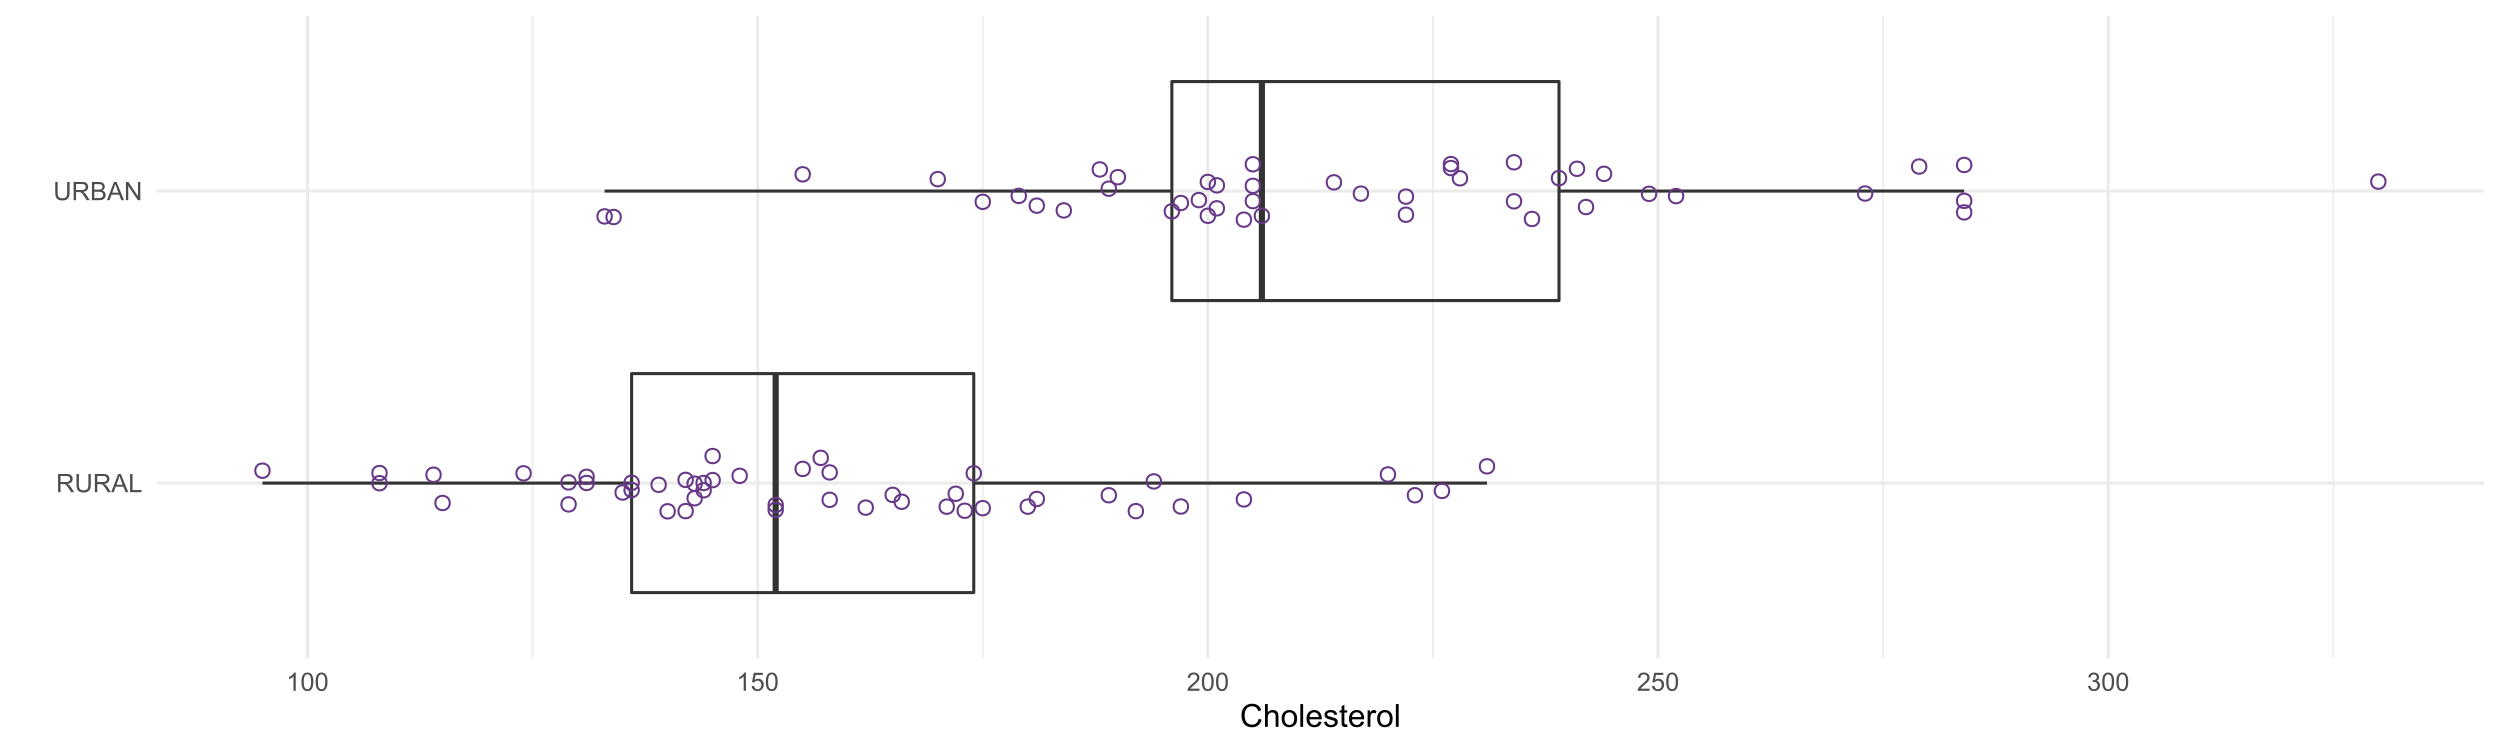 <?xml version="1.0" encoding="UTF-8"?>
<svg xmlns="http://www.w3.org/2000/svg" xmlns:xlink="http://www.w3.org/1999/xlink" width="864pt" height="259pt" viewBox="0 0 864 259" version="1.1">
<defs>
<g>
<symbol overflow="visible" id="glyph0-0">
<path style="stroke:none;" d="M 1.102 0 L 1.102 -5.5 L 5.5 -5.5 L 5.5 0 Z M 1.238 -0.137 L 5.363 -0.137 L 5.363 -5.363 L 1.238 -5.363 Z M 1.238 -0.137 "/>
</symbol>
<symbol overflow="visible" id="glyph0-1">
<path style="stroke:none;" d="M 0.691 0 L 0.691 -6.301 L 3.484 -6.301 C 4.043 -6.297 4.469 -6.242 4.766 -6.129 C 5.055 -6.016 5.289 -5.816 5.465 -5.531 C 5.637 -5.242 5.723 -4.926 5.727 -4.582 C 5.723 -4.133 5.578 -3.754 5.293 -3.449 C 5 -3.141 4.555 -2.945 3.953 -2.867 C 4.172 -2.758 4.34 -2.652 4.457 -2.551 C 4.695 -2.324 4.926 -2.047 5.148 -1.715 L 6.242 0 L 5.195 0 L 4.359 -1.312 C 4.117 -1.688 3.914 -1.977 3.758 -2.18 C 3.598 -2.379 3.457 -2.516 3.336 -2.598 C 3.207 -2.676 3.082 -2.734 2.957 -2.766 C 2.859 -2.785 2.703 -2.793 2.492 -2.797 L 1.527 -2.797 L 1.527 0 Z M 1.527 -3.52 L 3.316 -3.52 C 3.699 -3.516 3.996 -3.555 4.211 -3.637 C 4.422 -3.711 4.586 -3.836 4.699 -4.012 C 4.809 -4.184 4.863 -4.375 4.867 -4.582 C 4.863 -4.879 4.754 -5.121 4.543 -5.312 C 4.324 -5.504 3.984 -5.602 3.52 -5.602 L 1.527 -5.602 Z M 1.527 -3.52 "/>
</symbol>
<symbol overflow="visible" id="glyph0-2">
<path style="stroke:none;" d="M 4.812 -6.301 L 5.645 -6.301 L 5.645 -2.66 C 5.641 -2.027 5.57 -1.523 5.43 -1.152 C 5.285 -0.777 5.027 -0.473 4.652 -0.242 C 4.277 -0.008 3.785 0.105 3.184 0.109 C 2.59 0.105 2.109 0.008 1.734 -0.195 C 1.359 -0.398 1.09 -0.695 0.93 -1.082 C 0.77 -1.465 0.691 -1.992 0.691 -2.66 L 0.691 -6.301 L 1.527 -6.301 L 1.527 -2.664 C 1.523 -2.113 1.574 -1.711 1.68 -1.453 C 1.777 -1.195 1.953 -0.996 2.203 -0.855 C 2.449 -0.715 2.75 -0.645 3.109 -0.645 C 3.723 -0.645 4.16 -0.781 4.422 -1.059 C 4.68 -1.336 4.809 -1.871 4.812 -2.664 Z M 4.812 -6.301 "/>
</symbol>
<symbol overflow="visible" id="glyph0-3">
<path style="stroke:none;" d="M -0.012 0 L 2.406 -6.301 L 3.305 -6.301 L 5.883 0 L 4.934 0 L 4.199 -1.906 L 1.562 -1.906 L 0.871 0 Z M 1.805 -2.586 L 3.941 -2.586 L 3.281 -4.332 C 3.078 -4.855 2.93 -5.293 2.836 -5.637 C 2.754 -5.23 2.641 -4.828 2.496 -4.434 Z M 1.805 -2.586 "/>
</symbol>
<symbol overflow="visible" id="glyph0-4">
<path style="stroke:none;" d="M 0.645 0 L 0.645 -6.301 L 1.477 -6.301 L 1.477 -0.742 L 4.582 -0.742 L 4.582 0 Z M 0.645 0 "/>
</symbol>
<symbol overflow="visible" id="glyph0-5">
<path style="stroke:none;" d="M 0.645 0 L 0.645 -6.301 L 3.008 -6.301 C 3.484 -6.297 3.871 -6.234 4.164 -6.109 C 4.453 -5.98 4.68 -5.785 4.848 -5.52 C 5.012 -5.254 5.098 -4.977 5.098 -4.688 C 5.098 -4.418 5.023 -4.164 4.875 -3.926 C 4.727 -3.688 4.504 -3.496 4.215 -3.352 C 4.59 -3.238 4.883 -3.047 5.094 -2.777 C 5.297 -2.508 5.402 -2.191 5.402 -1.828 C 5.402 -1.531 5.34 -1.254 5.215 -1.004 C 5.09 -0.746 4.934 -0.551 4.75 -0.418 C 4.566 -0.277 4.336 -0.176 4.062 -0.105 C 3.781 -0.035 3.445 0 3.047 0 Z M 1.477 -3.652 L 2.84 -3.652 C 3.207 -3.648 3.473 -3.676 3.637 -3.727 C 3.844 -3.789 4.004 -3.891 4.113 -4.039 C 4.219 -4.18 4.27 -4.363 4.273 -4.59 C 4.27 -4.793 4.223 -4.977 4.125 -5.141 C 4.023 -5.297 3.879 -5.406 3.695 -5.465 C 3.508 -5.523 3.188 -5.555 2.738 -5.555 L 1.477 -5.555 Z M 1.477 -0.742 L 3.047 -0.742 C 3.312 -0.738 3.5 -0.75 3.613 -0.773 C 3.805 -0.805 3.965 -0.859 4.094 -0.945 C 4.223 -1.023 4.328 -1.141 4.414 -1.297 C 4.492 -1.445 4.535 -1.625 4.539 -1.828 C 4.535 -2.062 4.473 -2.266 4.355 -2.438 C 4.23 -2.609 4.066 -2.73 3.855 -2.805 C 3.641 -2.871 3.332 -2.906 2.934 -2.91 L 1.477 -2.91 Z M 1.477 -0.742 "/>
</symbol>
<symbol overflow="visible" id="glyph0-6">
<path style="stroke:none;" d="M 0.672 0 L 0.672 -6.301 L 1.527 -6.301 L 4.836 -1.352 L 4.836 -6.301 L 5.633 -6.301 L 5.633 0 L 4.777 0 L 1.469 -4.949 L 1.469 0 Z M 0.672 0 "/>
</symbol>
<symbol overflow="visible" id="glyph0-7">
<path style="stroke:none;" d="M 3.277 0 L 2.504 0 L 2.504 -4.93 C 2.316 -4.75 2.074 -4.574 1.773 -4.395 C 1.469 -4.215 1.195 -4.082 0.957 -3.996 L 0.957 -4.742 C 1.387 -4.941 1.766 -5.188 2.09 -5.48 C 2.414 -5.77 2.645 -6.051 2.781 -6.324 L 3.277 -6.324 Z M 3.277 0 "/>
</symbol>
<symbol overflow="visible" id="glyph0-8">
<path style="stroke:none;" d="M 0.367 -3.105 C 0.363 -3.848 0.438 -4.445 0.594 -4.902 C 0.742 -5.355 0.973 -5.707 1.277 -5.953 C 1.578 -6.199 1.957 -6.32 2.418 -6.324 C 2.754 -6.32 3.051 -6.254 3.309 -6.121 C 3.562 -5.984 3.773 -5.789 3.938 -5.531 C 4.102 -5.273 4.23 -4.961 4.328 -4.594 C 4.422 -4.227 4.469 -3.73 4.473 -3.105 C 4.469 -2.367 4.395 -1.77 4.242 -1.316 C 4.09 -0.859 3.863 -0.508 3.562 -0.262 C 3.258 -0.016 2.875 0.105 2.418 0.109 C 1.809 0.105 1.332 -0.109 0.988 -0.547 C 0.57 -1.066 0.363 -1.922 0.367 -3.105 Z M 1.16 -3.105 C 1.16 -2.07 1.281 -1.379 1.523 -1.039 C 1.766 -0.695 2.062 -0.527 2.418 -0.527 C 2.773 -0.527 3.074 -0.699 3.316 -1.043 C 3.559 -1.387 3.68 -2.074 3.68 -3.105 C 3.68 -4.145 3.559 -4.832 3.316 -5.172 C 3.074 -5.512 2.77 -5.684 2.41 -5.684 C 2.051 -5.684 1.77 -5.531 1.559 -5.234 C 1.293 -4.844 1.16 -4.137 1.16 -3.105 Z M 1.16 -3.105 "/>
</symbol>
<symbol overflow="visible" id="glyph0-9">
<path style="stroke:none;" d="M 0.367 -1.648 L 1.176 -1.719 C 1.234 -1.32 1.375 -1.023 1.594 -0.824 C 1.812 -0.625 2.078 -0.527 2.391 -0.527 C 2.762 -0.527 3.074 -0.668 3.336 -0.949 C 3.59 -1.23 3.719 -1.602 3.723 -2.066 C 3.719 -2.504 3.594 -2.852 3.348 -3.109 C 3.098 -3.363 2.773 -3.492 2.375 -3.492 C 2.125 -3.492 1.902 -3.434 1.703 -3.32 C 1.5 -3.207 1.344 -3.062 1.23 -2.883 L 0.504 -2.977 L 1.113 -6.215 L 4.246 -6.215 L 4.246 -5.473 L 1.73 -5.473 L 1.391 -3.781 C 1.766 -4.039 2.164 -4.172 2.582 -4.176 C 3.129 -4.172 3.594 -3.98 3.973 -3.605 C 4.352 -3.223 4.539 -2.734 4.543 -2.137 C 4.539 -1.562 4.375 -1.07 4.043 -0.656 C 3.637 -0.148 3.086 0.105 2.391 0.109 C 1.816 0.105 1.348 -0.051 0.984 -0.371 C 0.621 -0.691 0.414 -1.117 0.367 -1.648 Z M 0.367 -1.648 "/>
</symbol>
<symbol overflow="visible" id="glyph0-10">
<path style="stroke:none;" d="M 4.43 -0.742 L 4.43 0 L 0.266 0 C 0.258 -0.188 0.289 -0.367 0.355 -0.539 C 0.461 -0.82 0.629 -1.098 0.863 -1.375 C 1.094 -1.648 1.434 -1.965 1.879 -2.328 C 2.562 -2.887 3.023 -3.332 3.266 -3.664 C 3.5 -3.988 3.621 -4.301 3.625 -4.594 C 3.621 -4.898 3.512 -5.156 3.297 -5.367 C 3.074 -5.578 2.789 -5.684 2.441 -5.684 C 2.066 -5.684 1.77 -5.57 1.547 -5.348 C 1.32 -5.125 1.207 -4.816 1.207 -4.422 L 0.414 -4.504 C 0.465 -5.094 0.668 -5.543 1.027 -5.855 C 1.379 -6.164 1.855 -6.32 2.457 -6.324 C 3.059 -6.32 3.539 -6.152 3.891 -5.82 C 4.242 -5.484 4.418 -5.07 4.422 -4.578 C 4.418 -4.32 4.367 -4.074 4.266 -3.832 C 4.164 -3.59 3.992 -3.332 3.754 -3.062 C 3.512 -2.793 3.113 -2.426 2.562 -1.957 C 2.094 -1.566 1.797 -1.301 1.664 -1.16 C 1.531 -1.02 1.422 -0.879 1.34 -0.742 Z M 4.43 -0.742 "/>
</symbol>
<symbol overflow="visible" id="glyph0-11">
<path style="stroke:none;" d="M 0.371 -1.664 L 1.145 -1.766 C 1.23 -1.324 1.383 -1.008 1.598 -0.816 C 1.809 -0.621 2.066 -0.527 2.375 -0.527 C 2.734 -0.527 3.043 -0.652 3.297 -0.906 C 3.547 -1.156 3.672 -1.469 3.676 -1.844 C 3.672 -2.195 3.555 -2.488 3.324 -2.719 C 3.09 -2.949 2.797 -3.062 2.441 -3.066 C 2.293 -3.062 2.109 -3.035 1.895 -2.98 L 1.98 -3.66 C 2.031 -3.652 2.07 -3.648 2.105 -3.652 C 2.434 -3.648 2.73 -3.734 2.996 -3.91 C 3.254 -4.078 3.387 -4.344 3.391 -4.703 C 3.387 -4.984 3.289 -5.219 3.102 -5.406 C 2.906 -5.59 2.66 -5.684 2.359 -5.688 C 2.055 -5.684 1.805 -5.59 1.605 -5.402 C 1.402 -5.215 1.273 -4.93 1.219 -4.555 L 0.445 -4.691 C 0.539 -5.207 0.754 -5.609 1.09 -5.895 C 1.426 -6.18 1.844 -6.32 2.344 -6.324 C 2.688 -6.32 3.004 -6.246 3.293 -6.102 C 3.582 -5.953 3.801 -5.754 3.953 -5.5 C 4.105 -5.242 4.184 -4.973 4.184 -4.688 C 4.184 -4.414 4.109 -4.164 3.965 -3.945 C 3.816 -3.719 3.602 -3.543 3.316 -3.41 C 3.688 -3.324 3.977 -3.145 4.184 -2.875 C 4.391 -2.602 4.492 -2.262 4.496 -1.859 C 4.492 -1.305 4.293 -0.84 3.895 -0.461 C 3.492 -0.078 2.984 0.109 2.371 0.113 C 1.816 0.109 1.355 -0.051 0.992 -0.379 C 0.625 -0.707 0.418 -1.137 0.371 -1.664 Z M 0.371 -1.664 "/>
</symbol>
<symbol overflow="visible" id="glyph1-0">
<path style="stroke:none;" d="M 1.375 0 L 1.375 -6.875 L 6.875 -6.875 L 6.875 0 Z M 1.547 -0.172 L 6.703 -0.172 L 6.703 -6.703 L 1.547 -6.703 Z M 1.547 -0.172 "/>
</symbol>
<symbol overflow="visible" id="glyph1-1">
<path style="stroke:none;" d="M 6.469 -2.762 L 7.508 -2.496 C 7.285 -1.641 6.895 -0.988 6.328 -0.539 C 5.758 -0.094 5.062 0.129 4.25 0.133 C 3.398 0.129 2.707 -0.039 2.176 -0.383 C 1.641 -0.727 1.238 -1.227 0.961 -1.883 C 0.684 -2.535 0.543 -3.242 0.547 -3.996 C 0.543 -4.816 0.699 -5.531 1.016 -6.141 C 1.328 -6.75 1.777 -7.211 2.355 -7.531 C 2.934 -7.844 3.57 -8.004 4.266 -8.008 C 5.051 -8.004 5.711 -7.805 6.25 -7.406 C 6.785 -7.004 7.16 -6.438 7.375 -5.715 L 6.348 -5.473 C 6.16 -6.043 5.895 -6.457 5.551 -6.723 C 5.199 -6.98 4.766 -7.113 4.242 -7.117 C 3.637 -7.113 3.129 -6.969 2.727 -6.68 C 2.316 -6.391 2.031 -6 1.867 -5.512 C 1.699 -5.023 1.617 -4.52 1.621 -4 C 1.617 -3.328 1.715 -2.742 1.914 -2.246 C 2.105 -1.746 2.41 -1.375 2.824 -1.129 C 3.234 -0.879 3.68 -0.754 4.164 -0.758 C 4.746 -0.754 5.238 -0.922 5.645 -1.262 C 6.043 -1.594 6.32 -2.094 6.469 -2.762 Z M 6.469 -2.762 "/>
</symbol>
<symbol overflow="visible" id="glyph1-2">
<path style="stroke:none;" d="M 0.727 0 L 0.727 -7.875 L 1.691 -7.875 L 1.691 -5.047 C 2.141 -5.566 2.711 -5.828 3.398 -5.832 C 3.82 -5.828 4.188 -5.746 4.5 -5.582 C 4.812 -5.414 5.035 -5.184 5.168 -4.891 C 5.301 -4.598 5.367 -4.172 5.371 -3.613 L 5.371 0 L 4.406 0 L 4.406 -3.613 C 4.406 -4.094 4.301 -4.445 4.09 -4.668 C 3.879 -4.887 3.582 -4.996 3.203 -5 C 2.914 -4.996 2.645 -4.922 2.395 -4.777 C 2.141 -4.625 1.961 -4.426 1.852 -4.172 C 1.742 -3.918 1.688 -3.566 1.691 -3.121 L 1.691 0 Z M 0.727 0 "/>
</symbol>
<symbol overflow="visible" id="glyph1-3">
<path style="stroke:none;" d="M 0.367 -2.852 C 0.363 -3.906 0.656 -4.688 1.246 -5.199 C 1.734 -5.617 2.332 -5.828 3.039 -5.832 C 3.82 -5.828 4.461 -5.574 4.961 -5.062 C 5.457 -4.547 5.707 -3.836 5.711 -2.934 C 5.707 -2.195 5.598 -1.617 5.379 -1.199 C 5.156 -0.777 4.832 -0.449 4.414 -0.219 C 3.992 0.016 3.535 0.129 3.039 0.129 C 2.238 0.129 1.594 -0.125 1.105 -0.637 C 0.609 -1.148 0.363 -1.887 0.367 -2.852 Z M 1.359 -2.852 C 1.359 -2.121 1.516 -1.574 1.836 -1.211 C 2.152 -0.844 2.555 -0.66 3.039 -0.664 C 3.516 -0.66 3.914 -0.844 4.234 -1.211 C 4.551 -1.574 4.711 -2.133 4.715 -2.883 C 4.711 -3.586 4.551 -4.117 4.234 -4.484 C 3.91 -4.844 3.512 -5.027 3.039 -5.031 C 2.555 -5.027 2.152 -4.848 1.836 -4.488 C 1.516 -4.129 1.359 -3.582 1.359 -2.852 Z M 1.359 -2.852 "/>
</symbol>
<symbol overflow="visible" id="glyph1-4">
<path style="stroke:none;" d="M 0.703 0 L 0.703 -7.875 L 1.672 -7.875 L 1.672 0 Z M 0.703 0 "/>
</symbol>
<symbol overflow="visible" id="glyph1-5">
<path style="stroke:none;" d="M 4.629 -1.836 L 5.629 -1.715 C 5.469 -1.125 5.176 -0.672 4.75 -0.352 C 4.324 -0.031 3.781 0.129 3.121 0.129 C 2.281 0.129 1.617 -0.125 1.133 -0.641 C 0.641 -1.152 0.398 -1.875 0.402 -2.805 C 0.398 -3.762 0.645 -4.504 1.145 -5.035 C 1.637 -5.562 2.277 -5.828 3.066 -5.832 C 3.824 -5.828 4.449 -5.57 4.934 -5.051 C 5.418 -4.531 5.66 -3.801 5.66 -2.863 C 5.66 -2.805 5.656 -2.719 5.656 -2.605 L 1.402 -2.605 C 1.434 -1.977 1.613 -1.496 1.934 -1.164 C 2.25 -0.828 2.645 -0.66 3.125 -0.664 C 3.477 -0.66 3.781 -0.754 4.031 -0.945 C 4.281 -1.129 4.48 -1.426 4.629 -1.836 Z M 1.457 -3.398 L 4.641 -3.398 C 4.598 -3.879 4.473 -4.238 4.273 -4.48 C 3.961 -4.852 3.562 -5.039 3.078 -5.039 C 2.629 -5.039 2.258 -4.891 1.957 -4.594 C 1.652 -4.297 1.484 -3.898 1.457 -3.398 Z M 1.457 -3.398 "/>
</symbol>
<symbol overflow="visible" id="glyph1-6">
<path style="stroke:none;" d="M 0.34 -1.703 L 1.293 -1.852 C 1.344 -1.469 1.492 -1.172 1.742 -0.969 C 1.984 -0.762 2.328 -0.66 2.773 -0.664 C 3.211 -0.66 3.539 -0.75 3.758 -0.934 C 3.969 -1.113 4.078 -1.328 4.082 -1.574 C 4.078 -1.789 3.984 -1.961 3.797 -2.09 C 3.664 -2.172 3.332 -2.281 2.809 -2.418 C 2.098 -2.594 1.605 -2.75 1.332 -2.883 C 1.055 -3.012 0.848 -3.191 0.711 -3.422 C 0.566 -3.652 0.496 -3.906 0.5 -4.188 C 0.496 -4.441 0.555 -4.676 0.672 -4.895 C 0.785 -5.105 0.945 -5.289 1.148 -5.438 C 1.297 -5.547 1.5 -5.637 1.762 -5.715 C 2.02 -5.789 2.301 -5.828 2.602 -5.832 C 3.047 -5.828 3.438 -5.766 3.777 -5.637 C 4.113 -5.508 4.363 -5.332 4.527 -5.113 C 4.688 -4.891 4.797 -4.598 4.859 -4.234 L 3.914 -4.102 C 3.871 -4.395 3.746 -4.621 3.543 -4.789 C 3.336 -4.953 3.043 -5.039 2.668 -5.039 C 2.223 -5.039 1.906 -4.965 1.719 -4.816 C 1.523 -4.668 1.43 -4.496 1.434 -4.301 C 1.43 -4.176 1.469 -4.062 1.551 -3.965 C 1.629 -3.859 1.754 -3.773 1.922 -3.707 C 2.016 -3.668 2.301 -3.586 2.777 -3.461 C 3.461 -3.273 3.938 -3.121 4.207 -3.008 C 4.477 -2.891 4.688 -2.723 4.844 -2.504 C 4.996 -2.277 5.074 -2.004 5.074 -1.676 C 5.074 -1.352 4.98 -1.047 4.793 -0.766 C 4.605 -0.48 4.332 -0.262 3.98 -0.105 C 3.621 0.051 3.223 0.129 2.777 0.129 C 2.035 0.129 1.469 -0.023 1.082 -0.332 C 0.691 -0.641 0.445 -1.098 0.34 -1.703 Z M 0.34 -1.703 "/>
</symbol>
<symbol overflow="visible" id="glyph1-7">
<path style="stroke:none;" d="M 2.836 -0.863 L 2.977 -0.012 C 2.703 0.043 2.457 0.07 2.246 0.074 C 1.891 0.07 1.621 0.02 1.43 -0.09 C 1.234 -0.199 1.098 -0.348 1.02 -0.527 C 0.941 -0.707 0.902 -1.086 0.902 -1.672 L 0.902 -4.953 L 0.195 -4.953 L 0.195 -5.703 L 0.902 -5.703 L 0.902 -7.117 L 1.863 -7.695 L 1.863 -5.703 L 2.836 -5.703 L 2.836 -4.953 L 1.863 -4.953 L 1.863 -1.617 C 1.863 -1.34 1.879 -1.16 1.914 -1.086 C 1.945 -1.004 2 -0.941 2.078 -0.898 C 2.152 -0.848 2.262 -0.824 2.41 -0.828 C 2.516 -0.824 2.66 -0.836 2.836 -0.863 Z M 2.836 -0.863 "/>
</symbol>
<symbol overflow="visible" id="glyph1-8">
<path style="stroke:none;" d="M 0.715 0 L 0.715 -5.703 L 1.586 -5.703 L 1.586 -4.84 C 1.805 -5.242 2.008 -5.508 2.199 -5.637 C 2.383 -5.766 2.59 -5.828 2.82 -5.832 C 3.141 -5.828 3.473 -5.727 3.812 -5.523 L 3.48 -4.625 C 3.242 -4.762 3.004 -4.832 2.773 -4.836 C 2.555 -4.832 2.363 -4.77 2.199 -4.645 C 2.027 -4.516 1.91 -4.34 1.844 -4.113 C 1.73 -3.77 1.676 -3.391 1.68 -2.984 L 1.68 0 Z M 0.715 0 "/>
</symbol>
</g>
<clipPath id="clip1">
  <path d="M 183 5.48 L 185 5.48 L 185 227.512 L 183 227.512 Z M 183 5.48 "/>
</clipPath>
<clipPath id="clip2">
  <path d="M 339 5.48 L 340 5.48 L 340 227.512 L 339 227.512 Z M 339 5.48 "/>
</clipPath>
<clipPath id="clip3">
  <path d="M 494 5.48 L 496 5.48 L 496 227.512 L 494 227.512 Z M 494 5.48 "/>
</clipPath>
<clipPath id="clip4">
  <path d="M 650 5.48 L 652 5.48 L 652 227.512 L 650 227.512 Z M 650 5.48 "/>
</clipPath>
<clipPath id="clip5">
  <path d="M 806 5.48 L 807 5.48 L 807 227.512 L 806 227.512 Z M 806 5.48 "/>
</clipPath>
<clipPath id="clip6">
  <path d="M 54.145 166 L 858.52 166 L 858.52 168 L 54.145 168 Z M 54.145 166 "/>
</clipPath>
<clipPath id="clip7">
  <path d="M 54.145 65 L 858.52 65 L 858.52 67 L 54.145 67 Z M 54.145 65 "/>
</clipPath>
<clipPath id="clip8">
  <path d="M 105 5.48 L 107 5.48 L 107 227.512 L 105 227.512 Z M 105 5.48 "/>
</clipPath>
<clipPath id="clip9">
  <path d="M 261 5.48 L 263 5.48 L 263 227.512 L 261 227.512 Z M 261 5.48 "/>
</clipPath>
<clipPath id="clip10">
  <path d="M 416 5.48 L 418 5.48 L 418 227.512 L 416 227.512 Z M 416 5.48 "/>
</clipPath>
<clipPath id="clip11">
  <path d="M 572 5.48 L 574 5.48 L 574 227.512 L 572 227.512 Z M 572 5.48 "/>
</clipPath>
<clipPath id="clip12">
  <path d="M 728 5.48 L 730 5.48 L 730 227.512 L 728 227.512 Z M 728 5.48 "/>
</clipPath>
</defs>
<g id="surface34">
<rect x="0" y="0" width="864" height="259" style="fill:rgb(100%,100%,100%);fill-opacity:1;stroke:none;"/>
<g clip-path="url(#clip1)" clip-rule="nonzero">
<path style="fill:none;stroke-width:0.533;stroke-linecap:butt;stroke-linejoin:round;stroke:rgb(92.157%,92.157%,92.157%);stroke-opacity:1;stroke-miterlimit:10;" d="M 184.059 227.508 L 184.059 5.48 "/>
</g>
<g clip-path="url(#clip2)" clip-rule="nonzero">
<path style="fill:none;stroke-width:0.533;stroke-linecap:butt;stroke-linejoin:round;stroke:rgb(92.157%,92.157%,92.157%);stroke-opacity:1;stroke-miterlimit:10;" d="M 339.645 227.508 L 339.645 5.48 "/>
</g>
<g clip-path="url(#clip3)" clip-rule="nonzero">
<path style="fill:none;stroke-width:0.533;stroke-linecap:butt;stroke-linejoin:round;stroke:rgb(92.157%,92.157%,92.157%);stroke-opacity:1;stroke-miterlimit:10;" d="M 495.23 227.508 L 495.23 5.48 "/>
</g>
<g clip-path="url(#clip4)" clip-rule="nonzero">
<path style="fill:none;stroke-width:0.533;stroke-linecap:butt;stroke-linejoin:round;stroke:rgb(92.157%,92.157%,92.157%);stroke-opacity:1;stroke-miterlimit:10;" d="M 650.812 227.508 L 650.812 5.48 "/>
</g>
<g clip-path="url(#clip5)" clip-rule="nonzero">
<path style="fill:none;stroke-width:0.533;stroke-linecap:butt;stroke-linejoin:round;stroke:rgb(92.157%,92.157%,92.157%);stroke-opacity:1;stroke-miterlimit:10;" d="M 806.398 227.508 L 806.398 5.48 "/>
</g>
<g clip-path="url(#clip6)" clip-rule="nonzero">
<path style="fill:none;stroke-width:1.067;stroke-linecap:butt;stroke-linejoin:round;stroke:rgb(92.157%,92.157%,92.157%);stroke-opacity:1;stroke-miterlimit:10;" d="M 54.145 166.957 L 858.52 166.957 "/>
</g>
<g clip-path="url(#clip7)" clip-rule="nonzero">
<path style="fill:none;stroke-width:1.067;stroke-linecap:butt;stroke-linejoin:round;stroke:rgb(92.157%,92.157%,92.157%);stroke-opacity:1;stroke-miterlimit:10;" d="M 54.145 66.031 L 858.52 66.031 "/>
</g>
<g clip-path="url(#clip8)" clip-rule="nonzero">
<path style="fill:none;stroke-width:1.067;stroke-linecap:butt;stroke-linejoin:round;stroke:rgb(92.157%,92.157%,92.157%);stroke-opacity:1;stroke-miterlimit:10;" d="M 106.266 227.508 L 106.266 5.48 "/>
</g>
<g clip-path="url(#clip9)" clip-rule="nonzero">
<path style="fill:none;stroke-width:1.067;stroke-linecap:butt;stroke-linejoin:round;stroke:rgb(92.157%,92.157%,92.157%);stroke-opacity:1;stroke-miterlimit:10;" d="M 261.852 227.508 L 261.852 5.48 "/>
</g>
<g clip-path="url(#clip10)" clip-rule="nonzero">
<path style="fill:none;stroke-width:1.067;stroke-linecap:butt;stroke-linejoin:round;stroke:rgb(92.157%,92.157%,92.157%);stroke-opacity:1;stroke-miterlimit:10;" d="M 417.438 227.508 L 417.438 5.48 "/>
</g>
<g clip-path="url(#clip11)" clip-rule="nonzero">
<path style="fill:none;stroke-width:1.067;stroke-linecap:butt;stroke-linejoin:round;stroke:rgb(92.157%,92.157%,92.157%);stroke-opacity:1;stroke-miterlimit:10;" d="M 573.02 227.508 L 573.02 5.48 "/>
</g>
<g clip-path="url(#clip12)" clip-rule="nonzero">
<path style="fill:none;stroke-width:1.067;stroke-linecap:butt;stroke-linejoin:round;stroke:rgb(92.157%,92.157%,92.157%);stroke-opacity:1;stroke-miterlimit:10;" d="M 728.605 227.508 L 728.605 5.48 "/>
</g>
<path style="fill:none;stroke-width:1.067;stroke-linecap:butt;stroke-linejoin:round;stroke:rgb(20%,20%,20%);stroke-opacity:1;stroke-miterlimit:10;" d="M 336.531 166.957 L 513.898 166.957 "/>
<path style="fill:none;stroke-width:1.067;stroke-linecap:butt;stroke-linejoin:round;stroke:rgb(20%,20%,20%);stroke-opacity:1;stroke-miterlimit:10;" d="M 218.285 166.957 L 90.707 166.957 "/>
<path style="fill:none;stroke-width:1.067;stroke-linecap:round;stroke-linejoin:round;stroke:rgb(20%,20%,20%);stroke-opacity:1;stroke-miterlimit:10;" d="M 336.531 204.801 L 218.285 204.801 L 218.285 129.109 L 336.531 129.109 Z M 336.531 204.801 "/>
<path style="fill:none;stroke-width:2.134;stroke-linecap:butt;stroke-linejoin:round;stroke:rgb(20%,20%,20%);stroke-opacity:1;stroke-miterlimit:10;" d="M 268.074 204.801 L 268.074 129.109 "/>
<path style="fill:none;stroke-width:1.067;stroke-linecap:butt;stroke-linejoin:round;stroke:rgb(20%,20%,20%);stroke-opacity:1;stroke-miterlimit:10;" d="M 538.793 66.031 L 678.82 66.031 "/>
<path style="fill:none;stroke-width:1.067;stroke-linecap:butt;stroke-linejoin:round;stroke:rgb(20%,20%,20%);stroke-opacity:1;stroke-miterlimit:10;" d="M 404.988 66.031 L 208.953 66.031 "/>
<path style="fill:none;stroke-width:1.067;stroke-linecap:round;stroke-linejoin:round;stroke:rgb(20%,20%,20%);stroke-opacity:1;stroke-miterlimit:10;" d="M 538.793 103.879 L 404.988 103.879 L 404.988 28.188 L 538.793 28.188 Z M 538.793 103.879 "/>
<path style="fill:none;stroke-width:2.134;stroke-linecap:butt;stroke-linejoin:round;stroke:rgb(20%,20%,20%);stroke-opacity:1;stroke-miterlimit:10;" d="M 436.105 103.879 L 436.105 28.188 "/>
<path style="fill:none;stroke-width:0.709;stroke-linecap:round;stroke-linejoin:round;stroke:rgb(40.392%,21.961%,53.333%);stroke-opacity:1;stroke-miterlimit:10;" d="M 211.441 74.793 C 211.441 78.109 206.465 78.109 206.465 74.793 C 206.465 71.477 211.441 71.477 211.441 74.793 "/>
<path style="fill:none;stroke-width:0.709;stroke-linecap:round;stroke-linejoin:round;stroke:rgb(40.392%,21.961%,53.333%);stroke-opacity:1;stroke-miterlimit:10;" d="M 214.551 75.008 C 214.551 78.324 209.574 78.324 209.574 75.008 C 209.574 71.688 214.551 71.688 214.551 75.008 "/>
<path style="fill:none;stroke-width:0.709;stroke-linecap:round;stroke-linejoin:round;stroke:rgb(40.392%,21.961%,53.333%);stroke-opacity:1;stroke-miterlimit:10;" d="M 279.898 60.25 C 279.898 63.57 274.922 63.57 274.922 60.25 C 274.922 56.934 279.898 56.934 279.898 60.25 "/>
<path style="fill:none;stroke-width:0.709;stroke-linecap:round;stroke-linejoin:round;stroke:rgb(40.392%,21.961%,53.333%);stroke-opacity:1;stroke-miterlimit:10;" d="M 326.574 61.902 C 326.574 65.223 321.598 65.223 321.598 61.902 C 321.598 58.586 326.574 58.586 326.574 61.902 "/>
<path style="fill:none;stroke-width:0.709;stroke-linecap:round;stroke-linejoin:round;stroke:rgb(40.392%,21.961%,53.333%);stroke-opacity:1;stroke-miterlimit:10;" d="M 342.133 69.746 C 342.133 73.062 337.156 73.062 337.156 69.746 C 337.156 66.43 342.133 66.43 342.133 69.746 "/>
<path style="fill:none;stroke-width:0.709;stroke-linecap:round;stroke-linejoin:round;stroke:rgb(40.392%,21.961%,53.333%);stroke-opacity:1;stroke-miterlimit:10;" d="M 354.578 67.699 C 354.578 71.02 349.602 71.02 349.602 67.699 C 349.602 64.383 354.578 64.383 354.578 67.699 "/>
<path style="fill:none;stroke-width:0.709;stroke-linecap:round;stroke-linejoin:round;stroke:rgb(40.392%,21.961%,53.333%);stroke-opacity:1;stroke-miterlimit:10;" d="M 360.801 71.074 C 360.801 74.391 355.824 74.391 355.824 71.074 C 355.824 67.754 360.801 67.754 360.801 71.074 "/>
<path style="fill:none;stroke-width:0.709;stroke-linecap:round;stroke-linejoin:round;stroke:rgb(40.392%,21.961%,53.333%);stroke-opacity:1;stroke-miterlimit:10;" d="M 370.137 72.727 C 370.137 76.043 365.16 76.043 365.16 72.727 C 365.16 69.406 370.137 69.406 370.137 72.727 "/>
<path style="fill:none;stroke-width:0.709;stroke-linecap:round;stroke-linejoin:round;stroke:rgb(40.392%,21.961%,53.333%);stroke-opacity:1;stroke-miterlimit:10;" d="M 382.582 58.555 C 382.582 61.875 377.605 61.875 377.605 58.555 C 377.605 55.238 382.582 55.238 382.582 58.555 "/>
<path style="fill:none;stroke-width:0.709;stroke-linecap:round;stroke-linejoin:round;stroke:rgb(40.392%,21.961%,53.333%);stroke-opacity:1;stroke-miterlimit:10;" d="M 385.695 65.211 C 385.695 68.527 380.719 68.527 380.719 65.211 C 380.719 61.891 385.695 61.891 385.695 65.211 "/>
<path style="fill:none;stroke-width:0.709;stroke-linecap:round;stroke-linejoin:round;stroke:rgb(40.392%,21.961%,53.333%);stroke-opacity:1;stroke-miterlimit:10;" d="M 388.809 61.234 C 388.809 64.555 383.832 64.555 383.832 61.234 C 383.832 57.918 388.809 57.918 388.809 61.234 "/>
<path style="fill:none;stroke-width:0.709;stroke-linecap:round;stroke-linejoin:round;stroke:rgb(40.392%,21.961%,53.333%);stroke-opacity:1;stroke-miterlimit:10;" d="M 407.477 73.043 C 407.477 76.359 402.5 76.359 402.5 73.043 C 402.5 69.723 407.477 69.723 407.477 73.043 "/>
<path style="fill:none;stroke-width:0.709;stroke-linecap:round;stroke-linejoin:round;stroke:rgb(40.392%,21.961%,53.333%);stroke-opacity:1;stroke-miterlimit:10;" d="M 410.59 70.152 C 410.59 73.469 405.613 73.469 405.613 70.152 C 405.613 66.836 410.59 66.836 410.59 70.152 "/>
<path style="fill:none;stroke-width:0.709;stroke-linecap:round;stroke-linejoin:round;stroke:rgb(40.392%,21.961%,53.333%);stroke-opacity:1;stroke-miterlimit:10;" d="M 416.812 69.152 C 416.812 72.469 411.836 72.469 411.836 69.152 C 411.836 65.836 416.812 65.836 416.812 69.152 "/>
<path style="fill:none;stroke-width:0.709;stroke-linecap:round;stroke-linejoin:round;stroke:rgb(40.392%,21.961%,53.333%);stroke-opacity:1;stroke-miterlimit:10;" d="M 419.926 62.887 C 419.926 66.203 414.949 66.203 414.949 62.887 C 414.949 59.57 419.926 59.57 419.926 62.887 "/>
<path style="fill:none;stroke-width:0.709;stroke-linecap:round;stroke-linejoin:round;stroke:rgb(40.392%,21.961%,53.333%);stroke-opacity:1;stroke-miterlimit:10;" d="M 419.926 74.574 C 419.926 77.895 414.949 77.895 414.949 74.574 C 414.949 71.258 419.926 71.258 419.926 74.574 "/>
<path style="fill:none;stroke-width:0.709;stroke-linecap:round;stroke-linejoin:round;stroke:rgb(40.392%,21.961%,53.333%);stroke-opacity:1;stroke-miterlimit:10;" d="M 423.035 72.008 C 423.035 75.324 418.059 75.324 418.059 72.008 C 418.059 68.691 423.035 68.691 423.035 72.008 "/>
<path style="fill:none;stroke-width:0.709;stroke-linecap:round;stroke-linejoin:round;stroke:rgb(40.392%,21.961%,53.333%);stroke-opacity:1;stroke-miterlimit:10;" d="M 423.035 64.062 C 423.035 67.383 418.059 67.383 418.059 64.062 C 418.059 60.746 423.035 60.746 423.035 64.062 "/>
<path style="fill:none;stroke-width:0.709;stroke-linecap:round;stroke-linejoin:round;stroke:rgb(40.392%,21.961%,53.333%);stroke-opacity:1;stroke-miterlimit:10;" d="M 432.371 75.914 C 432.371 79.23 427.395 79.23 427.395 75.914 C 427.395 72.594 432.371 72.594 432.371 75.914 "/>
<path style="fill:none;stroke-width:0.709;stroke-linecap:round;stroke-linejoin:round;stroke:rgb(40.392%,21.961%,53.333%);stroke-opacity:1;stroke-miterlimit:10;" d="M 435.484 69.508 C 435.484 72.828 430.508 72.828 430.508 69.508 C 430.508 66.191 435.484 66.191 435.484 69.508 "/>
<path style="fill:none;stroke-width:0.709;stroke-linecap:round;stroke-linejoin:round;stroke:rgb(40.392%,21.961%,53.333%);stroke-opacity:1;stroke-miterlimit:10;" d="M 435.484 64.23 C 435.484 67.547 430.508 67.547 430.508 64.23 C 430.508 60.914 435.484 60.914 435.484 64.23 "/>
<path style="fill:none;stroke-width:0.709;stroke-linecap:round;stroke-linejoin:round;stroke:rgb(40.392%,21.961%,53.333%);stroke-opacity:1;stroke-miterlimit:10;" d="M 435.484 56.777 C 435.484 60.094 430.508 60.094 430.508 56.777 C 430.508 53.457 435.484 53.457 435.484 56.777 "/>
<path style="fill:none;stroke-width:0.709;stroke-linecap:round;stroke-linejoin:round;stroke:rgb(40.392%,21.961%,53.333%);stroke-opacity:1;stroke-miterlimit:10;" d="M 438.594 74.574 C 438.594 77.895 433.617 77.895 433.617 74.574 C 433.617 71.258 438.594 71.258 438.594 74.574 "/>
<path style="fill:none;stroke-width:0.709;stroke-linecap:round;stroke-linejoin:round;stroke:rgb(40.392%,21.961%,53.333%);stroke-opacity:1;stroke-miterlimit:10;" d="M 463.488 63.02 C 463.488 66.34 458.512 66.34 458.512 63.02 C 458.512 59.703 463.488 59.703 463.488 63.02 "/>
<path style="fill:none;stroke-width:0.709;stroke-linecap:round;stroke-linejoin:round;stroke:rgb(40.392%,21.961%,53.333%);stroke-opacity:1;stroke-miterlimit:10;" d="M 472.824 66.918 C 472.824 70.238 467.848 70.238 467.848 66.918 C 467.848 63.602 472.824 63.602 472.824 66.918 "/>
<path style="fill:none;stroke-width:0.709;stroke-linecap:round;stroke-linejoin:round;stroke:rgb(40.392%,21.961%,53.333%);stroke-opacity:1;stroke-miterlimit:10;" d="M 488.383 67.953 C 488.383 71.27 483.406 71.27 483.406 67.953 C 483.406 64.637 488.383 64.637 488.383 67.953 "/>
<path style="fill:none;stroke-width:0.709;stroke-linecap:round;stroke-linejoin:round;stroke:rgb(40.392%,21.961%,53.333%);stroke-opacity:1;stroke-miterlimit:10;" d="M 488.383 74.203 C 488.383 77.52 483.406 77.52 483.406 74.203 C 483.406 70.887 488.383 70.887 488.383 74.203 "/>
<path style="fill:none;stroke-width:0.709;stroke-linecap:round;stroke-linejoin:round;stroke:rgb(40.392%,21.961%,53.333%);stroke-opacity:1;stroke-miterlimit:10;" d="M 503.941 58.078 C 503.941 61.395 498.965 61.395 498.965 58.078 C 498.965 54.758 503.941 54.758 503.941 58.078 "/>
<path style="fill:none;stroke-width:0.709;stroke-linecap:round;stroke-linejoin:round;stroke:rgb(40.392%,21.961%,53.333%);stroke-opacity:1;stroke-miterlimit:10;" d="M 503.941 56.707 C 503.941 60.023 498.965 60.023 498.965 56.707 C 498.965 53.387 503.941 53.387 503.941 56.707 "/>
<path style="fill:none;stroke-width:0.709;stroke-linecap:round;stroke-linejoin:round;stroke:rgb(40.392%,21.961%,53.333%);stroke-opacity:1;stroke-miterlimit:10;" d="M 507.051 61.617 C 507.051 64.934 502.074 64.934 502.074 61.617 C 502.074 58.301 507.051 58.301 507.051 61.617 "/>
<path style="fill:none;stroke-width:0.709;stroke-linecap:round;stroke-linejoin:round;stroke:rgb(40.392%,21.961%,53.333%);stroke-opacity:1;stroke-miterlimit:10;" d="M 525.723 69.578 C 525.723 72.895 520.746 72.895 520.746 69.578 C 520.746 66.258 525.723 66.258 525.723 69.578 "/>
<path style="fill:none;stroke-width:0.709;stroke-linecap:round;stroke-linejoin:round;stroke:rgb(40.392%,21.961%,53.333%);stroke-opacity:1;stroke-miterlimit:10;" d="M 525.723 56.09 C 525.723 59.41 520.746 59.41 520.746 56.09 C 520.746 52.773 525.723 52.773 525.723 56.09 "/>
<path style="fill:none;stroke-width:0.709;stroke-linecap:round;stroke-linejoin:round;stroke:rgb(40.392%,21.961%,53.333%);stroke-opacity:1;stroke-miterlimit:10;" d="M 531.945 75.668 C 531.945 78.988 526.969 78.988 526.969 75.668 C 526.969 72.352 531.945 72.352 531.945 75.668 "/>
<path style="fill:none;stroke-width:0.709;stroke-linecap:round;stroke-linejoin:round;stroke:rgb(40.392%,21.961%,53.333%);stroke-opacity:1;stroke-miterlimit:10;" d="M 541.281 61.555 C 541.281 64.871 536.305 64.871 536.305 61.555 C 536.305 58.238 541.281 58.238 541.281 61.555 "/>
<path style="fill:none;stroke-width:0.709;stroke-linecap:round;stroke-linejoin:round;stroke:rgb(40.392%,21.961%,53.333%);stroke-opacity:1;stroke-miterlimit:10;" d="M 547.504 58.332 C 547.504 61.652 542.527 61.652 542.527 58.332 C 542.527 55.016 547.504 55.016 547.504 58.332 "/>
<path style="fill:none;stroke-width:0.709;stroke-linecap:round;stroke-linejoin:round;stroke:rgb(40.392%,21.961%,53.333%);stroke-opacity:1;stroke-miterlimit:10;" d="M 550.617 71.551 C 550.617 74.867 545.641 74.867 545.641 71.551 C 545.641 68.234 550.617 68.234 550.617 71.551 "/>
<path style="fill:none;stroke-width:0.709;stroke-linecap:round;stroke-linejoin:round;stroke:rgb(40.392%,21.961%,53.333%);stroke-opacity:1;stroke-miterlimit:10;" d="M 556.84 60.082 C 556.84 63.398 551.863 63.398 551.863 60.082 C 551.863 56.762 556.84 56.762 556.84 60.082 "/>
<path style="fill:none;stroke-width:0.709;stroke-linecap:round;stroke-linejoin:round;stroke:rgb(40.392%,21.961%,53.333%);stroke-opacity:1;stroke-miterlimit:10;" d="M 572.398 66.988 C 572.398 70.305 567.422 70.305 567.422 66.988 C 567.422 63.672 572.398 63.672 572.398 66.988 "/>
<path style="fill:none;stroke-width:0.709;stroke-linecap:round;stroke-linejoin:round;stroke:rgb(40.392%,21.961%,53.333%);stroke-opacity:1;stroke-miterlimit:10;" d="M 581.734 67.773 C 581.734 71.09 576.758 71.09 576.758 67.773 C 576.758 64.457 581.734 64.457 581.734 67.773 "/>
<path style="fill:none;stroke-width:0.709;stroke-linecap:round;stroke-linejoin:round;stroke:rgb(40.392%,21.961%,53.333%);stroke-opacity:1;stroke-miterlimit:10;" d="M 647.078 66.883 C 647.078 70.199 642.102 70.199 642.102 66.883 C 642.102 63.566 647.078 63.566 647.078 66.883 "/>
<path style="fill:none;stroke-width:0.709;stroke-linecap:round;stroke-linejoin:round;stroke:rgb(40.392%,21.961%,53.333%);stroke-opacity:1;stroke-miterlimit:10;" d="M 665.75 57.555 C 665.75 60.871 660.773 60.871 660.773 57.555 C 660.773 54.234 665.75 54.234 665.75 57.555 "/>
<path style="fill:none;stroke-width:0.709;stroke-linecap:round;stroke-linejoin:round;stroke:rgb(40.392%,21.961%,53.333%);stroke-opacity:1;stroke-miterlimit:10;" d="M 681.309 69.41 C 681.309 72.73 676.332 72.73 676.332 69.41 C 676.332 66.094 681.309 66.094 681.309 69.41 "/>
<path style="fill:none;stroke-width:0.709;stroke-linecap:round;stroke-linejoin:round;stroke:rgb(40.392%,21.961%,53.333%);stroke-opacity:1;stroke-miterlimit:10;" d="M 681.309 73.402 C 681.309 76.723 676.332 76.723 676.332 73.402 C 676.332 70.086 681.309 70.086 681.309 73.402 "/>
<path style="fill:none;stroke-width:0.709;stroke-linecap:round;stroke-linejoin:round;stroke:rgb(40.392%,21.961%,53.333%);stroke-opacity:1;stroke-miterlimit:10;" d="M 681.309 57.016 C 681.309 60.332 676.332 60.332 676.332 57.016 C 676.332 53.695 681.309 53.695 681.309 57.016 "/>
<path style="fill:none;stroke-width:0.709;stroke-linecap:round;stroke-linejoin:round;stroke:rgb(40.392%,21.961%,53.333%);stroke-opacity:1;stroke-miterlimit:10;" d="M 824.445 62.766 C 824.445 66.082 819.469 66.082 819.469 62.766 C 819.469 59.449 824.445 59.449 824.445 62.766 "/>
<path style="fill:none;stroke-width:0.709;stroke-linecap:round;stroke-linejoin:round;stroke:rgb(40.392%,21.961%,53.333%);stroke-opacity:1;stroke-miterlimit:10;" d="M 93.195 162.668 C 93.195 165.984 88.219 165.984 88.219 162.668 C 88.219 159.352 93.195 159.352 93.195 162.668 "/>
<path style="fill:none;stroke-width:0.709;stroke-linecap:round;stroke-linejoin:round;stroke:rgb(40.392%,21.961%,53.333%);stroke-opacity:1;stroke-miterlimit:10;" d="M 133.648 166.992 C 133.648 170.312 128.672 170.312 128.672 166.992 C 128.672 163.676 133.648 163.676 133.648 166.992 "/>
<path style="fill:none;stroke-width:0.709;stroke-linecap:round;stroke-linejoin:round;stroke:rgb(40.392%,21.961%,53.333%);stroke-opacity:1;stroke-miterlimit:10;" d="M 133.648 163.488 C 133.648 166.805 128.672 166.805 128.672 163.488 C 128.672 160.172 133.648 160.172 133.648 163.488 "/>
<path style="fill:none;stroke-width:0.709;stroke-linecap:round;stroke-linejoin:round;stroke:rgb(40.392%,21.961%,53.333%);stroke-opacity:1;stroke-miterlimit:10;" d="M 152.316 164.07 C 152.316 167.391 147.34 167.391 147.34 164.07 C 147.34 160.754 152.316 160.754 152.316 164.07 "/>
<path style="fill:none;stroke-width:0.709;stroke-linecap:round;stroke-linejoin:round;stroke:rgb(40.392%,21.961%,53.333%);stroke-opacity:1;stroke-miterlimit:10;" d="M 155.43 173.832 C 155.43 177.152 150.453 177.152 150.453 173.832 C 150.453 170.516 155.43 170.516 155.43 173.832 "/>
<path style="fill:none;stroke-width:0.709;stroke-linecap:round;stroke-linejoin:round;stroke:rgb(40.392%,21.961%,53.333%);stroke-opacity:1;stroke-miterlimit:10;" d="M 183.434 163.582 C 183.434 166.902 178.457 166.902 178.457 163.582 C 178.457 160.266 183.434 160.266 183.434 163.582 "/>
<path style="fill:none;stroke-width:0.709;stroke-linecap:round;stroke-linejoin:round;stroke:rgb(40.392%,21.961%,53.333%);stroke-opacity:1;stroke-miterlimit:10;" d="M 198.992 166.719 C 198.992 170.039 194.016 170.039 194.016 166.719 C 194.016 163.402 198.992 163.402 198.992 166.719 "/>
<path style="fill:none;stroke-width:0.709;stroke-linecap:round;stroke-linejoin:round;stroke:rgb(40.392%,21.961%,53.333%);stroke-opacity:1;stroke-miterlimit:10;" d="M 198.992 174.316 C 198.992 177.633 194.016 177.633 194.016 174.316 C 194.016 171 198.992 171 198.992 174.316 "/>
<path style="fill:none;stroke-width:0.709;stroke-linecap:round;stroke-linejoin:round;stroke:rgb(40.392%,21.961%,53.333%);stroke-opacity:1;stroke-miterlimit:10;" d="M 205.215 166.914 C 205.215 170.23 200.238 170.23 200.238 166.914 C 200.238 163.594 205.215 163.594 205.215 166.914 "/>
<path style="fill:none;stroke-width:0.709;stroke-linecap:round;stroke-linejoin:round;stroke:rgb(40.392%,21.961%,53.333%);stroke-opacity:1;stroke-miterlimit:10;" d="M 205.215 164.785 C 205.215 168.102 200.238 168.102 200.238 164.785 C 200.238 161.469 205.215 161.469 205.215 164.785 "/>
<path style="fill:none;stroke-width:0.709;stroke-linecap:round;stroke-linejoin:round;stroke:rgb(40.392%,21.961%,53.333%);stroke-opacity:1;stroke-miterlimit:10;" d="M 217.664 170.215 C 217.664 173.535 212.688 173.535 212.688 170.215 C 212.688 166.898 217.664 166.898 217.664 170.215 "/>
<path style="fill:none;stroke-width:0.709;stroke-linecap:round;stroke-linejoin:round;stroke:rgb(40.392%,21.961%,53.333%);stroke-opacity:1;stroke-miterlimit:10;" d="M 220.773 166.844 C 220.773 170.164 215.797 170.164 215.797 166.844 C 215.797 163.527 220.773 163.527 220.773 166.844 "/>
<path style="fill:none;stroke-width:0.709;stroke-linecap:round;stroke-linejoin:round;stroke:rgb(40.392%,21.961%,53.333%);stroke-opacity:1;stroke-miterlimit:10;" d="M 220.773 169.352 C 220.773 172.668 215.797 172.668 215.797 169.352 C 215.797 166.031 220.773 166.031 220.773 169.352 "/>
<path style="fill:none;stroke-width:0.709;stroke-linecap:round;stroke-linejoin:round;stroke:rgb(40.392%,21.961%,53.333%);stroke-opacity:1;stroke-miterlimit:10;" d="M 230.109 167.547 C 230.109 170.863 225.133 170.863 225.133 167.547 C 225.133 164.227 230.109 164.227 230.109 167.547 "/>
<path style="fill:none;stroke-width:0.709;stroke-linecap:round;stroke-linejoin:round;stroke:rgb(40.392%,21.961%,53.333%);stroke-opacity:1;stroke-miterlimit:10;" d="M 233.223 176.715 C 233.223 180.031 228.246 180.031 228.246 176.715 C 228.246 173.395 233.223 173.395 233.223 176.715 "/>
<path style="fill:none;stroke-width:0.709;stroke-linecap:round;stroke-linejoin:round;stroke:rgb(40.392%,21.961%,53.333%);stroke-opacity:1;stroke-miterlimit:10;" d="M 239.445 165.852 C 239.445 169.172 234.469 169.172 234.469 165.852 C 234.469 162.535 239.445 162.535 239.445 165.852 "/>
<path style="fill:none;stroke-width:0.709;stroke-linecap:round;stroke-linejoin:round;stroke:rgb(40.392%,21.961%,53.333%);stroke-opacity:1;stroke-miterlimit:10;" d="M 239.445 176.637 C 239.445 179.957 234.469 179.957 234.469 176.637 C 234.469 173.32 239.445 173.32 239.445 176.637 "/>
<path style="fill:none;stroke-width:0.709;stroke-linecap:round;stroke-linejoin:round;stroke:rgb(40.392%,21.961%,53.333%);stroke-opacity:1;stroke-miterlimit:10;" d="M 242.559 172.195 C 242.559 175.512 237.582 175.512 237.582 172.195 C 237.582 168.879 242.559 168.879 242.559 172.195 "/>
<path style="fill:none;stroke-width:0.709;stroke-linecap:round;stroke-linejoin:round;stroke:rgb(40.392%,21.961%,53.333%);stroke-opacity:1;stroke-miterlimit:10;" d="M 242.559 167.164 C 242.559 170.48 237.582 170.48 237.582 167.164 C 237.582 163.844 242.559 163.844 242.559 167.164 "/>
<path style="fill:none;stroke-width:0.709;stroke-linecap:round;stroke-linejoin:round;stroke:rgb(40.392%,21.961%,53.333%);stroke-opacity:1;stroke-miterlimit:10;" d="M 245.668 166.934 C 245.668 170.25 240.691 170.25 240.691 166.934 C 240.691 163.613 245.668 163.613 245.668 166.934 "/>
<path style="fill:none;stroke-width:0.709;stroke-linecap:round;stroke-linejoin:round;stroke:rgb(40.392%,21.961%,53.333%);stroke-opacity:1;stroke-miterlimit:10;" d="M 245.668 169.441 C 245.668 172.758 240.691 172.758 240.691 169.441 C 240.691 166.125 245.668 166.125 245.668 169.441 "/>
<path style="fill:none;stroke-width:0.709;stroke-linecap:round;stroke-linejoin:round;stroke:rgb(40.392%,21.961%,53.333%);stroke-opacity:1;stroke-miterlimit:10;" d="M 248.781 157.605 C 248.781 160.926 243.805 160.926 243.805 157.605 C 243.805 154.289 248.781 154.289 248.781 157.605 "/>
<path style="fill:none;stroke-width:0.709;stroke-linecap:round;stroke-linejoin:round;stroke:rgb(40.392%,21.961%,53.333%);stroke-opacity:1;stroke-miterlimit:10;" d="M 248.781 165.918 C 248.781 169.238 243.805 169.238 243.805 165.918 C 243.805 162.602 248.781 162.602 248.781 165.918 "/>
<path style="fill:none;stroke-width:0.709;stroke-linecap:round;stroke-linejoin:round;stroke:rgb(40.392%,21.961%,53.333%);stroke-opacity:1;stroke-miterlimit:10;" d="M 258.117 164.445 C 258.117 167.762 253.141 167.762 253.141 164.445 C 253.141 161.129 258.117 161.129 258.117 164.445 "/>
<path style="fill:none;stroke-width:0.709;stroke-linecap:round;stroke-linejoin:round;stroke:rgb(40.392%,21.961%,53.333%);stroke-opacity:1;stroke-miterlimit:10;" d="M 270.562 174.531 C 270.562 177.852 265.586 177.852 265.586 174.531 C 265.586 171.215 270.562 171.215 270.562 174.531 "/>
<path style="fill:none;stroke-width:0.709;stroke-linecap:round;stroke-linejoin:round;stroke:rgb(40.392%,21.961%,53.333%);stroke-opacity:1;stroke-miterlimit:10;" d="M 270.562 176.188 C 270.562 179.504 265.586 179.504 265.586 176.188 C 265.586 172.867 270.562 172.867 270.562 176.188 "/>
<path style="fill:none;stroke-width:0.709;stroke-linecap:round;stroke-linejoin:round;stroke:rgb(40.392%,21.961%,53.333%);stroke-opacity:1;stroke-miterlimit:10;" d="M 279.898 162.055 C 279.898 165.371 274.922 165.371 274.922 162.055 C 274.922 158.734 279.898 158.734 279.898 162.055 "/>
<path style="fill:none;stroke-width:0.709;stroke-linecap:round;stroke-linejoin:round;stroke:rgb(40.392%,21.961%,53.333%);stroke-opacity:1;stroke-miterlimit:10;" d="M 286.121 158.238 C 286.121 161.555 281.145 161.555 281.145 158.238 C 281.145 154.918 286.121 154.918 286.121 158.238 "/>
<path style="fill:none;stroke-width:0.709;stroke-linecap:round;stroke-linejoin:round;stroke:rgb(40.392%,21.961%,53.333%);stroke-opacity:1;stroke-miterlimit:10;" d="M 289.234 172.742 C 289.234 176.059 284.254 176.059 284.254 172.742 C 284.254 169.422 289.234 169.422 289.234 172.742 "/>
<path style="fill:none;stroke-width:0.709;stroke-linecap:round;stroke-linejoin:round;stroke:rgb(40.392%,21.961%,53.333%);stroke-opacity:1;stroke-miterlimit:10;" d="M 289.234 163.277 C 289.234 166.594 284.254 166.594 284.254 163.277 C 284.254 159.961 289.234 159.961 289.234 163.277 "/>
<path style="fill:none;stroke-width:0.709;stroke-linecap:round;stroke-linejoin:round;stroke:rgb(40.392%,21.961%,53.333%);stroke-opacity:1;stroke-miterlimit:10;" d="M 301.68 175.43 C 301.68 178.746 296.703 178.746 296.703 175.43 C 296.703 172.113 301.68 172.113 301.68 175.43 "/>
<path style="fill:none;stroke-width:0.709;stroke-linecap:round;stroke-linejoin:round;stroke:rgb(40.392%,21.961%,53.333%);stroke-opacity:1;stroke-miterlimit:10;" d="M 311.016 171.027 C 311.016 174.344 306.039 174.344 306.039 171.027 C 306.039 167.707 311.016 167.707 311.016 171.027 "/>
<path style="fill:none;stroke-width:0.709;stroke-linecap:round;stroke-linejoin:round;stroke:rgb(40.392%,21.961%,53.333%);stroke-opacity:1;stroke-miterlimit:10;" d="M 314.125 173.402 C 314.125 176.723 309.148 176.723 309.148 173.402 C 309.148 170.086 314.125 170.086 314.125 173.402 "/>
<path style="fill:none;stroke-width:0.709;stroke-linecap:round;stroke-linejoin:round;stroke:rgb(40.392%,21.961%,53.333%);stroke-opacity:1;stroke-miterlimit:10;" d="M 329.684 175.098 C 329.684 178.418 324.707 178.418 324.707 175.098 C 324.707 171.781 329.684 171.781 329.684 175.098 "/>
<path style="fill:none;stroke-width:0.709;stroke-linecap:round;stroke-linejoin:round;stroke:rgb(40.392%,21.961%,53.333%);stroke-opacity:1;stroke-miterlimit:10;" d="M 332.797 170.641 C 332.797 173.957 327.82 173.957 327.82 170.641 C 327.82 167.32 332.797 167.32 332.797 170.641 "/>
<path style="fill:none;stroke-width:0.709;stroke-linecap:round;stroke-linejoin:round;stroke:rgb(40.392%,21.961%,53.333%);stroke-opacity:1;stroke-miterlimit:10;" d="M 335.906 176.512 C 335.906 179.832 330.93 179.832 330.93 176.512 C 330.93 173.195 335.906 173.195 335.906 176.512 "/>
<path style="fill:none;stroke-width:0.709;stroke-linecap:round;stroke-linejoin:round;stroke:rgb(40.392%,21.961%,53.333%);stroke-opacity:1;stroke-miterlimit:10;" d="M 339.02 163.57 C 339.02 166.891 334.043 166.891 334.043 163.57 C 334.043 160.254 339.02 160.254 339.02 163.57 "/>
<path style="fill:none;stroke-width:0.709;stroke-linecap:round;stroke-linejoin:round;stroke:rgb(40.392%,21.961%,53.333%);stroke-opacity:1;stroke-miterlimit:10;" d="M 342.133 175.629 C 342.133 178.945 337.156 178.945 337.156 175.629 C 337.156 172.309 342.133 172.309 342.133 175.629 "/>
<path style="fill:none;stroke-width:0.709;stroke-linecap:round;stroke-linejoin:round;stroke:rgb(40.392%,21.961%,53.333%);stroke-opacity:1;stroke-miterlimit:10;" d="M 357.691 175.098 C 357.691 178.414 352.715 178.414 352.715 175.098 C 352.715 171.777 357.691 171.777 357.691 175.098 "/>
<path style="fill:none;stroke-width:0.709;stroke-linecap:round;stroke-linejoin:round;stroke:rgb(40.392%,21.961%,53.333%);stroke-opacity:1;stroke-miterlimit:10;" d="M 360.801 172.445 C 360.801 175.762 355.824 175.762 355.824 172.445 C 355.824 169.125 360.801 169.125 360.801 172.445 "/>
<path style="fill:none;stroke-width:0.709;stroke-linecap:round;stroke-linejoin:round;stroke:rgb(40.392%,21.961%,53.333%);stroke-opacity:1;stroke-miterlimit:10;" d="M 385.695 171.16 C 385.695 174.48 380.719 174.48 380.719 171.16 C 380.719 167.844 385.695 167.844 385.695 171.16 "/>
<path style="fill:none;stroke-width:0.709;stroke-linecap:round;stroke-linejoin:round;stroke:rgb(40.392%,21.961%,53.333%);stroke-opacity:1;stroke-miterlimit:10;" d="M 395.031 176.648 C 395.031 179.969 390.055 179.969 390.055 176.648 C 390.055 173.332 395.031 173.332 395.031 176.648 "/>
<path style="fill:none;stroke-width:0.709;stroke-linecap:round;stroke-linejoin:round;stroke:rgb(40.392%,21.961%,53.333%);stroke-opacity:1;stroke-miterlimit:10;" d="M 401.254 166.375 C 401.254 169.691 396.277 169.691 396.277 166.375 C 396.277 163.055 401.254 163.055 401.254 166.375 "/>
<path style="fill:none;stroke-width:0.709;stroke-linecap:round;stroke-linejoin:round;stroke:rgb(40.392%,21.961%,53.333%);stroke-opacity:1;stroke-miterlimit:10;" d="M 410.59 175.055 C 410.59 178.371 405.613 178.371 405.613 175.055 C 405.613 171.734 410.59 171.734 410.59 175.055 "/>
<path style="fill:none;stroke-width:0.709;stroke-linecap:round;stroke-linejoin:round;stroke:rgb(40.392%,21.961%,53.333%);stroke-opacity:1;stroke-miterlimit:10;" d="M 432.371 172.605 C 432.371 175.922 427.395 175.922 427.395 172.605 C 427.395 169.285 432.371 169.285 432.371 172.605 "/>
<path style="fill:none;stroke-width:0.709;stroke-linecap:round;stroke-linejoin:round;stroke:rgb(40.392%,21.961%,53.333%);stroke-opacity:1;stroke-miterlimit:10;" d="M 482.16 163.969 C 482.16 167.285 477.184 167.285 477.184 163.969 C 477.184 160.652 482.16 160.652 482.16 163.969 "/>
<path style="fill:none;stroke-width:0.709;stroke-linecap:round;stroke-linejoin:round;stroke:rgb(40.392%,21.961%,53.333%);stroke-opacity:1;stroke-miterlimit:10;" d="M 491.492 171.16 C 491.492 174.48 486.516 174.48 486.516 171.16 C 486.516 167.844 491.492 167.844 491.492 171.16 "/>
<path style="fill:none;stroke-width:0.709;stroke-linecap:round;stroke-linejoin:round;stroke:rgb(40.392%,21.961%,53.333%);stroke-opacity:1;stroke-miterlimit:10;" d="M 500.828 169.664 C 500.828 172.984 495.852 172.984 495.852 169.664 C 495.852 166.348 500.828 166.348 500.828 169.664 "/>
<path style="fill:none;stroke-width:0.709;stroke-linecap:round;stroke-linejoin:round;stroke:rgb(40.392%,21.961%,53.333%);stroke-opacity:1;stroke-miterlimit:10;" d="M 516.387 161.168 C 516.387 164.484 511.41 164.484 511.41 161.168 C 511.41 157.848 516.387 157.848 516.387 161.168 "/>
<g style="fill:rgb(30.196%,30.196%,30.196%);fill-opacity:1;">
  <use xlink:href="#glyph0-1" x="19.383" y="170.105"/>
  <use xlink:href="#glyph0-2" x="25.738" y="170.105"/>
  <use xlink:href="#glyph0-1" x="32.093" y="170.105"/>
  <use xlink:href="#glyph0-3" x="38.448" y="170.105"/>
  <use xlink:href="#glyph0-4" x="44.318" y="170.105"/>
</g>
<g style="fill:rgb(30.196%,30.196%,30.196%);fill-opacity:1;">
  <use xlink:href="#glyph0-2" x="18.406" y="69.184"/>
  <use xlink:href="#glyph0-1" x="24.761" y="69.184"/>
  <use xlink:href="#glyph0-5" x="31.116" y="69.184"/>
  <use xlink:href="#glyph0-3" x="36.986" y="69.184"/>
  <use xlink:href="#glyph0-6" x="42.855" y="69.184"/>
</g>
<g style="fill:rgb(30.196%,30.196%,30.196%);fill-opacity:1;">
  <use xlink:href="#glyph0-7" x="98.926" y="238.738"/>
  <use xlink:href="#glyph0-8" x="103.82" y="238.738"/>
  <use xlink:href="#glyph0-8" x="108.714" y="238.738"/>
</g>
<g style="fill:rgb(30.196%,30.196%,30.196%);fill-opacity:1;">
  <use xlink:href="#glyph0-7" x="254.512" y="238.738"/>
  <use xlink:href="#glyph0-9" x="259.406" y="238.738"/>
  <use xlink:href="#glyph0-8" x="264.3" y="238.738"/>
</g>
<g style="fill:rgb(30.196%,30.196%,30.196%);fill-opacity:1;">
  <use xlink:href="#glyph0-10" x="410.098" y="238.738"/>
  <use xlink:href="#glyph0-8" x="414.992" y="238.738"/>
  <use xlink:href="#glyph0-8" x="419.886" y="238.738"/>
</g>
<g style="fill:rgb(30.196%,30.196%,30.196%);fill-opacity:1;">
  <use xlink:href="#glyph0-10" x="565.68" y="238.738"/>
  <use xlink:href="#glyph0-9" x="570.574" y="238.738"/>
  <use xlink:href="#glyph0-8" x="575.468" y="238.738"/>
</g>
<g style="fill:rgb(30.196%,30.196%,30.196%);fill-opacity:1;">
  <use xlink:href="#glyph0-11" x="721.266" y="238.738"/>
  <use xlink:href="#glyph0-8" x="726.16" y="238.738"/>
  <use xlink:href="#glyph0-8" x="731.054" y="238.738"/>
</g>
<g style="fill:rgb(0%,0%,0%);fill-opacity:1;">
  <use xlink:href="#glyph1-1" x="428.512" y="251.207"/>
  <use xlink:href="#glyph1-2" x="436.456" y="251.207"/>
  <use xlink:href="#glyph1-3" x="442.573" y="251.207"/>
  <use xlink:href="#glyph1-4" x="448.691" y="251.207"/>
  <use xlink:href="#glyph1-5" x="451.135" y="251.207"/>
  <use xlink:href="#glyph1-6" x="457.252" y="251.207"/>
  <use xlink:href="#glyph1-7" x="462.752" y="251.207"/>
  <use xlink:href="#glyph1-5" x="465.809" y="251.207"/>
  <use xlink:href="#glyph1-8" x="471.926" y="251.207"/>
  <use xlink:href="#glyph1-3" x="475.589" y="251.207"/>
  <use xlink:href="#glyph1-4" x="481.707" y="251.207"/>
</g>
</g>
</svg>
